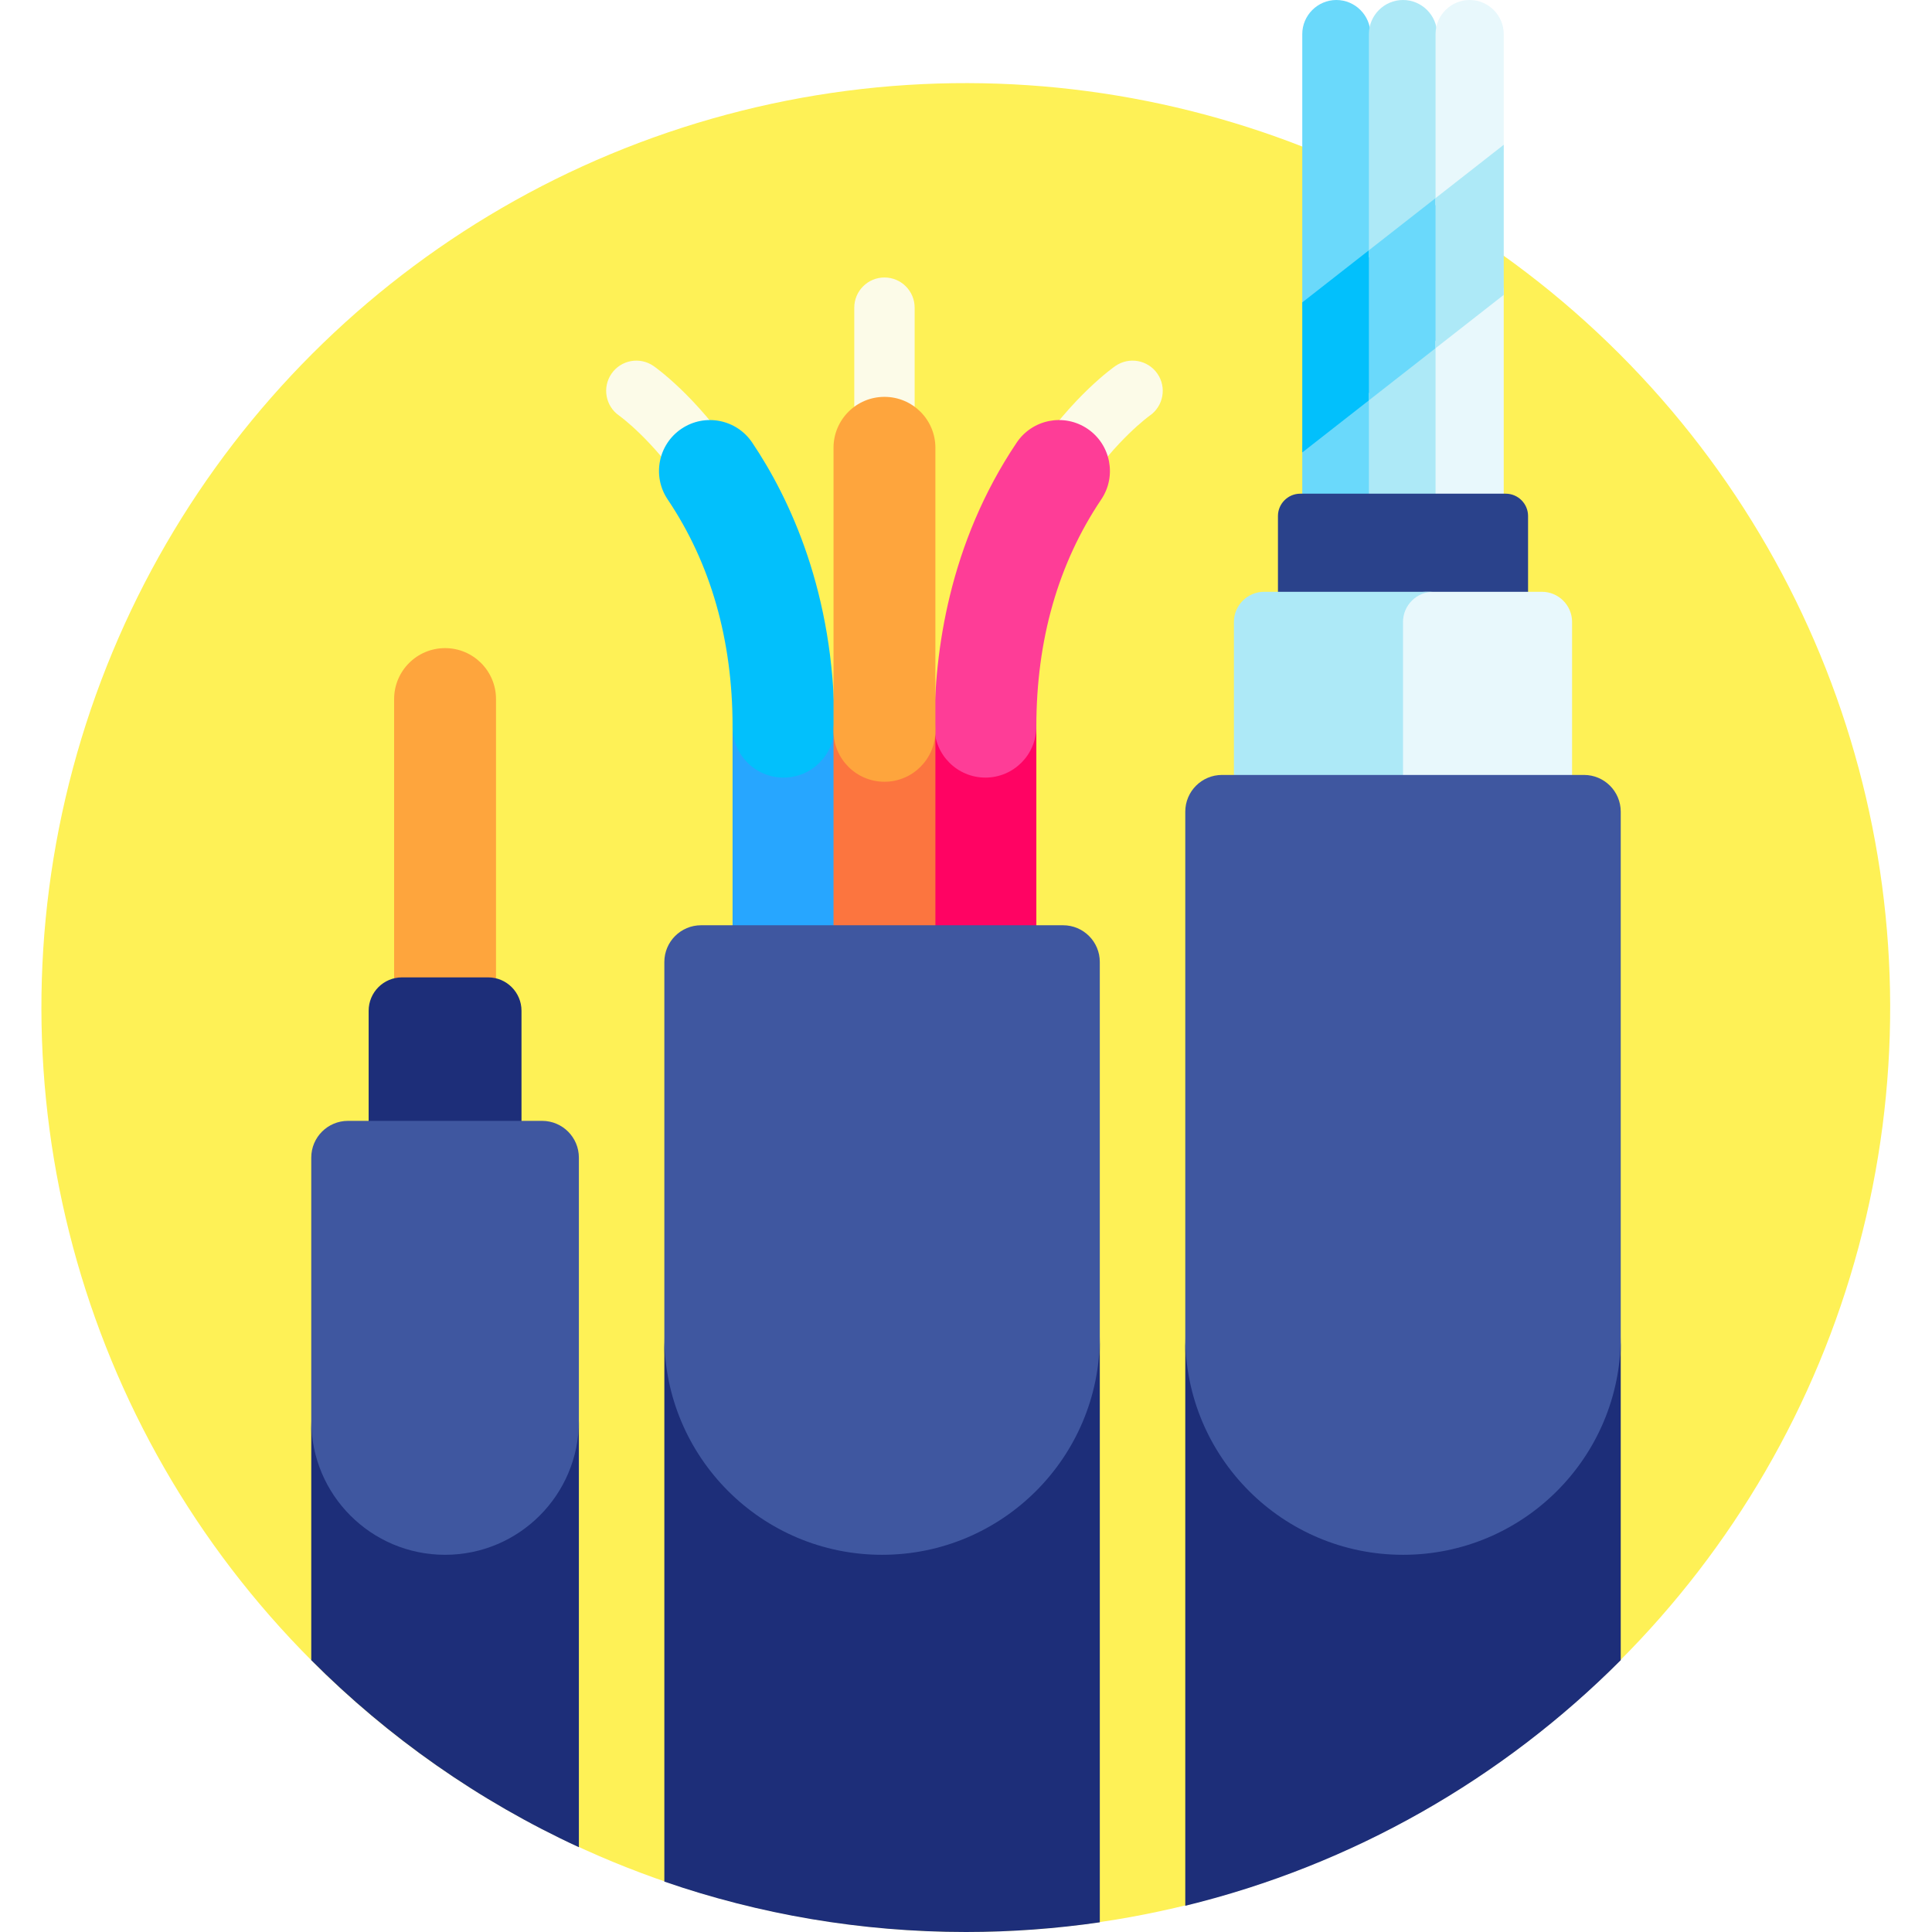 <svg id="Layer_1" enable-background="new 0 0 512 512" height="512" viewBox="0 0 512 512" width="512" xmlns="http://www.w3.org/2000/svg"><g><ellipse cx="256" cy="266.998" fill="#fef156" rx="245.002" ry="245.002" transform="matrix(.707 -.707 .707 .707 -113.815 259.221)"/><path d="m131.448 260.549v-75.29c0-7.456-6.044-13.5-13.5-13.5s-13.5 6.044-13.5 13.5v75.29z" fill="#fea53d"/><path d="m97.989 299.041h39.918c.099 0 .195.013.294.015v-31.191c0-4.889-3.964-8.853-8.853-8.853h-22.8c-4.889 0-8.853 3.964-8.853 8.853v31.191c.099-.002.195-.015.294-.015z" fill="#1d2e79"/><path d="m363.187 67.905v-58.869c0-4.97-4.066-9.036-9.036-9.036s-9.036 4.066-9.036 9.036v73.007z" fill="#6ad9fb"/><path d="m345.115 118.006v14.827h18.072v-28.965z" fill="#6ad9fb"/><path d="m345.115 119.911 18.072-14.139v-39.77l-18.072 14.137z" fill="#02c0fc"/><path d="m380.847 54.09v-45.054c0-4.97-4.066-9.036-9.036-9.036s-9.036 4.066-9.036 9.036v59.192z" fill="#ade9f7"/><path d="m362.775 104.191v28.642h18.072v-42.78z" fill="#ade9f7"/><path d="m362.775 106.095 18.072-14.138v-39.771l-18.072 14.138z" fill="#6ad9fb"/><path d="m380.435 90.376v42.457h18.072v-56.595z" fill="#e8f8fc"/><path d="m398.507 40.275v-31.239c0-4.97-4.066-9.036-9.036-9.036s-9.036 4.066-9.036 9.036v45.377z" fill="#e8f8fc"/><path d="m380.435 92.28 18.072-14.138v-39.771l-18.072 14.138z" fill="#ade9f7"/><path d="m404.952 158.833v-22.091c0-3.25-2.659-5.909-5.909-5.909h-54.463c-3.25 0-5.909 2.659-5.909 5.909v22.091z" fill="#2a428b"/><path d="m416.62 164.823c0-4.395-3.595-7.99-7.99-7.99h-30.829c-4.394 0-7.99 3.595-7.99 7.99v42.544h2.609 41.591 2.609z" fill="#e8f8fc"/><g fill="#ade9f7"><path d="m371.811 164.823c0-4.395 3.595-7.99 7.99-7.99h-44.809c-4.394 0-7.99 3.595-7.99 7.99v42.78c.85-.144 1.718-.236 2.609-.236h42.2z"/><path d="m414.011 207.367c.891 0 1.759.092 2.609.236v-.236z"/></g><path d="m419.775 205.367h-95.928c-5.378 0-9.737 4.359-9.737 9.737v141.234c0 31.867 25.833 57.701 57.701 57.701 31.867 0 57.701-25.833 57.701-57.701v-141.234c0-5.377-4.36-9.737-9.737-9.737z" fill="#3f57a0"/><path d="m221.14 247.202v-54.63c0-7.456-6.044-13.5-13.5-13.5s-13.5 6.044-13.5 13.5v54.63z" fill="#27a6ff"/><path d="m274.641 247.202v-54.63c0-7.456-6.044-13.5-13.5-13.5s-13.5 6.044-13.5 13.5v54.63z" fill="#ff0363"/><g><path d="m188.147 132.822c-2.574 0-5.102-1.24-6.645-3.537-8.665-12.886-17.33-19.077-17.415-19.137-3.633-2.515-4.539-7.498-2.023-11.131 2.515-3.633 7.498-4.538 11.131-2.023.449.311 11.112 7.789 21.585 23.363 2.466 3.666 1.492 8.638-2.175 11.103-1.37.921-2.923 1.362-4.458 1.362z" fill="#fcfbe8"/></g><g><path d="m280.634 132.821c-1.536 0-3.087-.441-4.457-1.362-3.667-2.466-4.641-7.437-2.175-11.103 10.473-15.574 21.136-23.052 21.585-23.362 3.631-2.515 8.616-1.609 11.131 2.023 2.51 3.624 1.613 8.594-1.999 11.114-.199.142-8.827 6.346-17.439 19.152-1.544 2.298-4.072 3.538-6.646 3.538z" fill="#fcfbe8"/></g><g><path d="m207.64 206.071c-7.456 0-13.5-6.044-13.5-13.5 0-22.982-5.788-43.241-17.203-60.217-4.16-6.188-2.517-14.576 3.67-18.736 6.189-4.16 14.576-2.517 18.736 3.67 9.943 14.788 21.797 39.854 21.797 75.283 0 7.456-6.044 13.5-13.5 13.5z" fill="#02c0fc"/></g><g><path d="m261.141 206.071c-7.456 0-13.5-6.044-13.5-13.5 0-19.556 3.781-48.491 21.797-75.284 4.161-6.187 12.55-7.828 18.736-3.67 6.186 4.16 7.83 12.549 3.67 18.736-11.415 16.976-17.203 37.236-17.203 60.218 0 7.456-6.044 13.5-13.5 13.5z" fill="#fe3d97"/></g><path d="m247.89 247.202v-53.53c0-7.456-6.044-13.5-13.5-13.5s-13.5 6.044-13.5 13.5v53.53z" fill="#fc753f"/><g><path d="m234.39 122.671c-4.418 0-8-3.582-8-8v-33.136c0-4.418 3.582-8 8-8s8 3.582 8 8v33.136c0 4.418-3.582 8-8 8z" fill="#fcfbe8"/></g><g><path d="m234.39 207.172c-7.456 0-13.5-6.044-13.5-13.5v-75.001c0-7.456 6.044-13.5 13.5-13.5s13.5 6.044 13.5 13.5v75.001c0 7.456-6.044 13.5-13.5 13.5z" fill="#fea53d"/></g><path d="m281.723 245.202h-95.928c-5.377 0-9.737 4.359-9.737 9.737v101.4c0 31.867 25.833 57.701 57.7 57.701 31.867 0 57.7-25.833 57.7-57.701v-101.4c.002-5.378-4.357-9.737-9.735-9.737z" fill="#3f57a0"/><path d="m143.672 297.04h-51.447c-5.377 0-9.737 4.359-9.737 9.737v71.802c0 19.584 15.876 35.46 35.46 35.46 19.584 0 35.46-15.876 35.46-35.46v-71.802c0-5.377-4.359-9.737-9.736-9.737z" fill="#3f57a0"/><g fill="#1d2e79"><path d="m371.811 412.039c-31.867 0-57.701-25.833-57.701-57.701v150.71c44.443-10.811 84.145-33.729 115.401-65.082v-85.627c.001 31.867-25.833 57.7-57.7 57.7z"/><path d="m233.76 412.039c-31.867 0-57.701-25.833-57.701-57.701v144.309c25.056 8.646 51.947 13.353 79.941 13.353 12.044 0 23.881-.885 35.46-2.564v-155.098c0 31.868-25.833 57.701-57.7 57.701z"/><path d="m117.949 412.039c-19.584 0-35.46-15.876-35.46-35.46v63.386c20.388 20.452 44.374 37.31 70.92 49.568v-112.954c-.001 19.584-15.876 35.46-35.46 35.46z"/></g></g></svg>